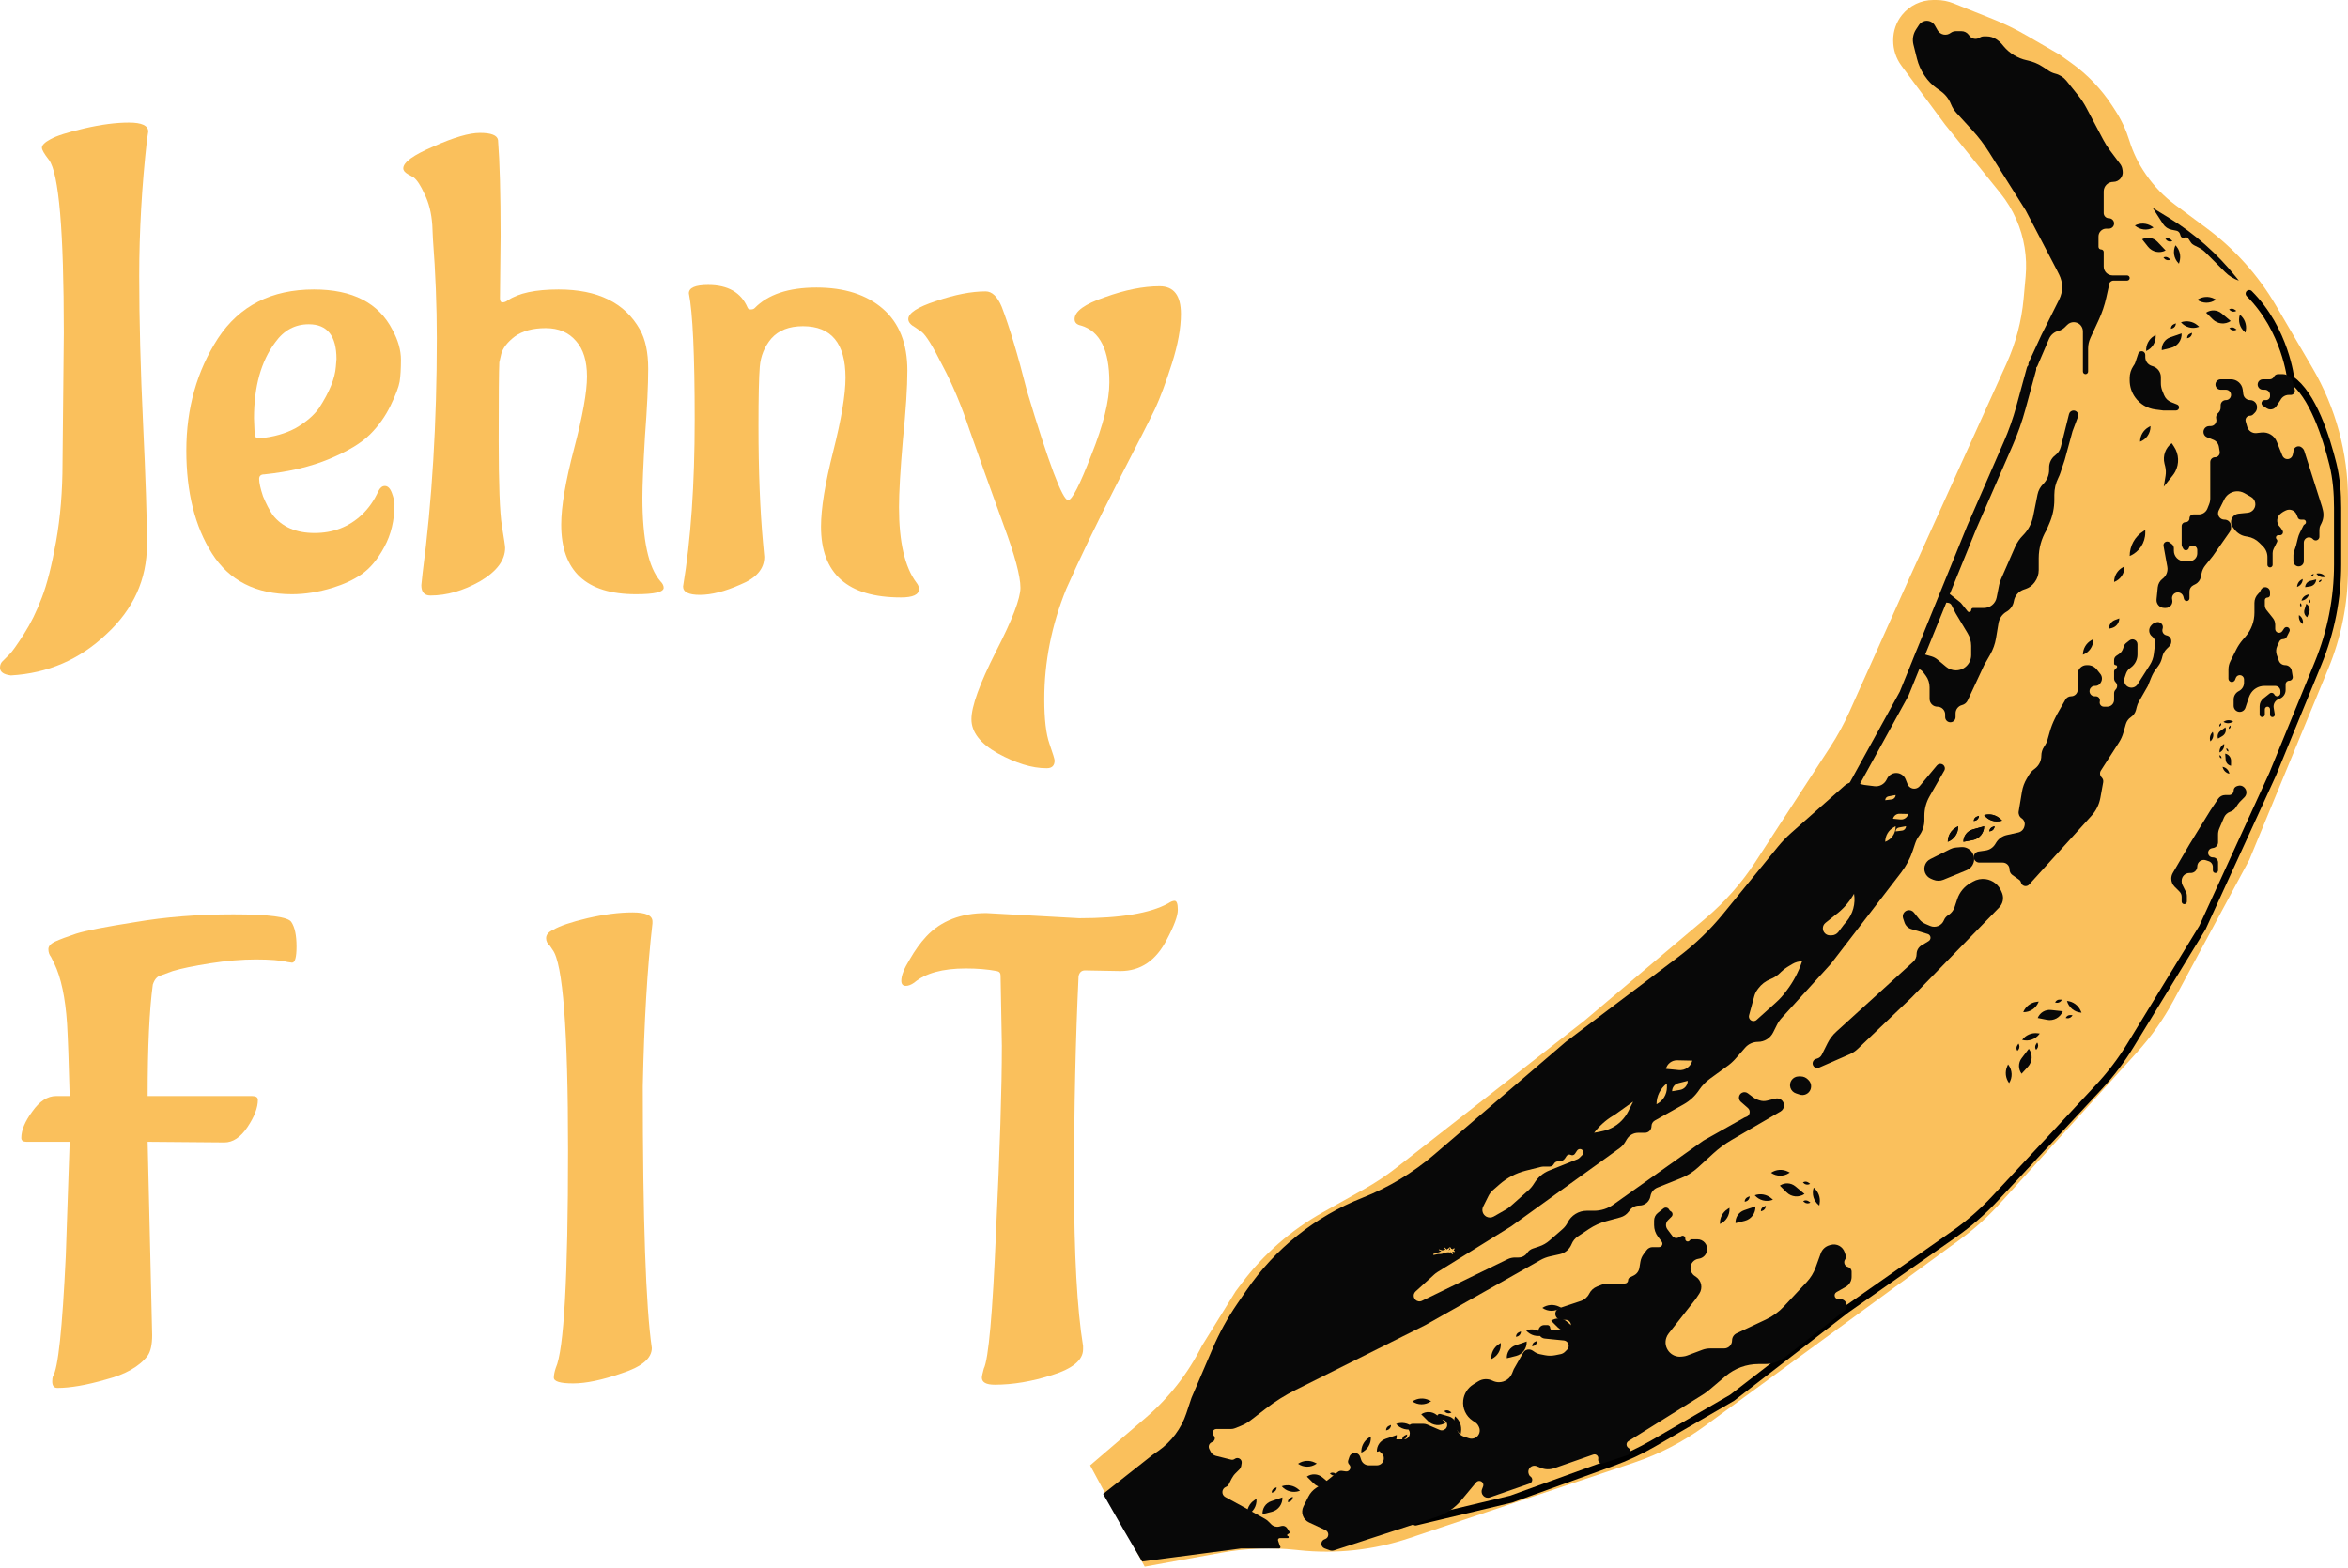 <svg width="491" height="328" viewBox="0 0 491 328" fill="none" xmlns="http://www.w3.org/2000/svg">
<path d="M13.074 96.803L13.343 69.577C13.343 48.282 12.31 36.241 10.243 33.456C9.255 32.198 8.761 31.344 8.761 30.895C8.761 30.356 9.345 29.772 10.513 29.143C11.771 28.424 14.152 27.66 17.656 26.852C21.16 26.043 24.26 25.639 26.956 25.639C29.652 25.639 30.999 26.268 30.999 27.526L30.73 29.278C29.652 38.982 29.113 48.462 29.113 57.716C29.113 66.971 29.382 77.304 29.921 88.716C30.46 100.127 30.73 108.529 30.73 113.92C30.73 121.198 27.899 127.443 22.239 132.654C16.668 137.956 10.019 140.831 2.291 141.28C0.764 141.1 0 140.561 0 139.663C0 139.034 0.225 138.54 0.674 138.18C1.033 137.821 1.483 137.371 2.022 136.832C2.561 136.293 3.549 134.901 4.987 132.654C6.425 130.408 7.682 127.847 8.761 124.972C9.839 122.186 10.827 118.278 11.726 113.246C12.624 108.214 13.074 102.733 13.074 96.803Z" fill="#FAC05C"/>
<path d="M53.113 87.503L53.248 90.872C53.248 91.411 53.607 91.681 54.326 91.681C57.201 91.411 59.717 90.693 61.874 89.525C64.03 88.266 65.647 86.874 66.726 85.346C68.882 82.022 70.05 79.146 70.23 76.72L70.365 75.103C70.365 70.251 68.433 67.825 64.569 67.825C61.694 67.825 59.358 69.083 57.561 71.599C54.596 75.552 53.113 80.854 53.113 87.503ZM82.495 105.429C82.495 108.843 81.776 111.853 80.338 114.459C78.991 116.975 77.418 118.862 75.621 120.12C73.914 121.288 71.892 122.231 69.556 122.95C66.591 123.849 63.761 124.298 61.065 124.298C53.517 124.298 47.946 121.467 44.352 115.807C40.758 110.146 38.961 102.958 38.961 94.242C38.961 85.436 41.162 77.619 45.565 70.79C50.058 63.961 56.752 60.547 65.647 60.547C73.734 60.547 79.215 63.377 82.091 69.038C83.259 71.194 83.843 73.261 83.843 75.238C83.843 77.125 83.753 78.652 83.573 79.82C83.394 80.899 82.764 82.561 81.686 84.807C80.608 87.053 79.17 89.075 77.373 90.872C75.576 92.669 72.746 94.377 68.882 95.994C65.019 97.611 60.481 98.69 55.269 99.229C54.55 99.229 54.191 99.543 54.191 100.172C54.191 100.981 54.461 102.194 55 103.811C55.629 105.339 56.303 106.642 57.022 107.72C58.998 110.236 61.919 111.494 65.782 111.494C69.646 111.494 72.926 110.236 75.621 107.72C77.059 106.372 78.227 104.71 79.126 102.733C79.485 102.014 79.934 101.655 80.473 101.655C81.102 101.655 81.596 102.149 81.956 103.137C82.315 104.126 82.495 104.889 82.495 105.429Z" fill="#FAC05C"/>
<path d="M104.684 49.36L104.549 62.434C104.549 62.973 104.729 63.242 105.089 63.242C105.448 63.242 105.807 63.108 106.167 62.838C108.413 61.31 111.962 60.547 116.814 60.547C124.991 60.547 130.652 63.332 133.797 68.903C134.965 70.97 135.549 73.71 135.549 77.125C135.549 80.539 135.324 85.257 134.875 91.277C134.516 97.297 134.336 101.565 134.336 104.081C134.336 112.886 135.594 118.727 138.11 121.602C138.559 122.051 138.784 122.501 138.784 122.95C138.784 123.849 136.852 124.298 132.988 124.298C122.565 124.298 117.354 119.446 117.354 109.742C117.354 105.968 118.252 100.666 120.049 93.838C121.846 87.009 122.745 81.977 122.745 78.742C122.745 75.507 121.981 73.036 120.453 71.329C118.926 69.532 116.814 68.634 114.119 68.634C111.423 68.634 109.267 69.218 107.649 70.386C106.122 71.554 105.178 72.767 104.819 74.025L104.415 75.777C104.325 77.484 104.28 82.92 104.28 92.085C104.28 101.25 104.505 107.226 104.954 110.011C105.403 112.707 105.628 114.234 105.628 114.594C105.628 117.199 103.876 119.536 100.371 121.602C96.867 123.579 93.408 124.567 89.993 124.567C88.735 124.567 88.106 123.849 88.106 122.411L88.376 119.85C90.353 104.755 91.341 88.401 91.341 70.79C91.341 63.961 91.071 57.042 90.532 50.034L90.397 47.069C90.218 44.553 89.679 42.396 88.78 40.599C87.972 38.802 87.208 37.634 86.489 37.095L85.276 36.421C84.647 36.062 84.332 35.657 84.332 35.208C84.332 33.95 86.444 32.423 90.667 30.625C94.89 28.739 98.125 27.795 100.371 27.795C102.707 27.795 103.965 28.289 104.145 29.278C104.505 33.86 104.684 40.554 104.684 49.36Z" fill="#FAC05C"/>
<path d="M142.842 122.68C144.459 112.976 145.268 101.34 145.268 87.772C145.268 74.204 144.863 65.399 144.055 61.355C144.055 60.187 145.403 59.603 148.098 59.603C152.231 59.603 154.972 61.176 156.32 64.321C156.41 64.59 156.634 64.725 156.994 64.725C157.353 64.725 157.623 64.635 157.802 64.455C160.588 61.58 164.901 60.142 170.741 60.142C176.582 60.142 181.209 61.625 184.624 64.59C188.038 67.555 189.745 71.868 189.745 77.529C189.745 80.944 189.431 85.796 188.802 92.085C188.263 98.375 187.993 103.047 187.993 106.102C187.993 113.381 189.206 118.637 191.632 121.872C191.992 122.321 192.171 122.77 192.171 123.22C192.171 124.388 190.913 124.972 188.397 124.972C177.256 124.972 171.685 120.03 171.685 110.146C171.685 106.372 172.538 101.116 174.246 94.377C175.953 87.638 176.806 82.516 176.806 79.012C176.806 71.823 173.841 68.229 167.911 68.229C165.036 68.229 162.834 69.083 161.307 70.79C159.869 72.497 159.06 74.474 158.881 76.72C158.701 78.877 158.611 83.01 158.611 89.12C158.611 98.465 158.926 106.597 159.555 113.515L159.824 116.481C159.824 118.996 158.162 120.928 154.837 122.276C151.602 123.714 148.772 124.433 146.346 124.433C144.01 124.433 142.842 123.849 142.842 122.68Z" fill="#FAC05C"/>
<path d="M220.531 159.071C220.531 160.149 219.992 160.688 218.914 160.688H218.779C215.814 160.688 212.444 159.655 208.67 157.589C204.986 155.522 203.144 153.141 203.144 150.445C203.144 147.75 204.852 143.032 208.266 136.293C211.68 129.644 213.388 125.196 213.388 122.95C213.388 120.524 212.22 116.166 209.883 109.876C206.918 101.7 204.537 95.05 202.74 89.929C201.033 84.807 199.146 80.314 197.079 76.451C195.102 72.497 193.665 70.161 192.766 69.442L191.418 68.499C190.43 67.96 189.936 67.376 189.936 66.747C189.936 65.489 191.868 64.231 195.731 62.973C199.685 61.625 203.144 60.951 206.109 60.951C207.457 60.951 208.58 62.029 209.479 64.186C211.096 68.409 212.848 74.249 214.735 81.707C219.318 96.982 222.193 104.62 223.361 104.62C224.17 104.62 225.787 101.475 228.213 95.185C230.729 88.895 231.987 83.819 231.987 79.955C231.987 73.216 230.01 69.263 226.057 68.094C225.158 67.915 224.709 67.466 224.709 66.747C224.709 65.129 226.821 63.602 231.044 62.164C235.267 60.637 239.086 59.873 242.5 59.873C245.465 59.873 246.948 61.805 246.948 65.668C246.948 68.634 246.319 72.093 245.061 76.046C243.803 80 242.635 83.145 241.557 85.481C240.478 87.727 237.783 93.029 233.47 101.385C229.247 109.652 225.742 116.93 222.957 123.22C219.902 130.767 218.374 138.45 218.374 146.267C218.374 150.4 218.734 153.5 219.453 155.567C220.172 157.633 220.531 158.802 220.531 159.071Z" fill="#FAC05C"/>
<path d="M13.756 262.691L14.565 238.835H5.535C4.816 238.835 4.456 238.565 4.456 238.026C4.456 236.409 5.22 234.567 6.748 232.5C8.275 230.344 9.938 229.265 11.735 229.265H14.565C14.385 222.257 14.206 217.225 14.026 214.17C13.666 208.689 12.768 204.466 11.33 201.501L10.656 200.153C10.297 199.704 10.117 199.165 10.117 198.536C10.117 197.907 10.611 197.368 11.6 196.918C12.588 196.469 14.026 195.93 15.913 195.301C17.89 194.672 22.023 193.863 28.312 192.875C34.602 191.797 41.431 191.257 48.799 191.257C56.257 191.257 60.3 191.797 60.929 192.875C61.648 193.953 62.008 195.66 62.008 197.996C62.008 200.243 61.693 201.366 61.064 201.366C60.974 201.366 60.66 201.321 60.121 201.231C58.683 200.872 56.482 200.692 53.516 200.692C50.551 200.692 47.361 200.962 43.947 201.501C40.533 202.04 37.927 202.579 36.13 203.118L33.569 204.062C32.85 204.241 32.311 204.87 31.952 205.949C31.233 211.25 30.873 219.022 30.873 229.265H52.708C53.516 229.265 53.921 229.535 53.921 230.074C53.921 231.692 53.202 233.578 51.764 235.735C50.327 237.891 48.709 238.97 46.912 238.97L30.873 238.835L31.817 279.269C31.817 281.246 31.502 282.683 30.873 283.582C29.166 285.828 26.246 287.491 22.113 288.569C18.069 289.737 14.7 290.321 12.004 290.321C11.285 290.321 10.926 289.872 10.926 288.973C10.926 288.524 10.971 288.164 11.061 287.895C12.139 286.367 13.037 277.966 13.756 262.691Z" fill="#FAC05C"/>
<path d="M134.415 227.244C134.415 255.098 135.044 273.339 136.302 281.965C136.302 284.121 134.235 285.873 130.102 287.221C125.969 288.659 122.554 289.377 119.859 289.377C117.163 289.377 115.815 288.973 115.815 288.164C115.815 287.625 115.95 286.951 116.22 286.143C117.927 282.369 118.781 267.184 118.781 240.587C118.781 215.428 117.702 201.456 115.546 198.67L115.007 197.862C114.468 197.412 114.198 196.873 114.198 196.244C114.198 195.526 114.692 194.941 115.681 194.492C117.028 193.684 119.41 192.875 122.824 192.066C126.328 191.257 129.473 190.853 132.259 190.853C135.044 190.853 136.437 191.482 136.437 192.74V193.144C135.359 202.489 134.685 213.856 134.415 227.244Z" fill="#FAC05C"/>
<path d="M206.269 190.988L225.677 192.066C234.303 192.066 240.503 191.033 244.277 188.966C244.816 188.607 245.265 188.427 245.625 188.427C246.074 188.427 246.298 189.056 246.298 190.314C246.298 191.572 245.535 193.639 244.007 196.514C241.761 200.917 238.526 203.118 234.303 203.118L226.89 202.983C226.171 202.983 225.722 203.388 225.542 204.196C224.913 217.405 224.599 231.692 224.599 247.056C224.599 262.332 225.228 273.833 226.486 281.56V282.234C226.486 284.48 224.329 286.278 220.016 287.625C215.793 288.973 211.795 289.647 208.021 289.647C206.224 289.647 205.325 289.153 205.325 288.164C205.325 287.895 205.46 287.266 205.73 286.278C206.718 284.301 207.572 274.731 208.29 257.569C209.099 240.407 209.503 227.468 209.503 218.753L209.234 204.062C209.234 203.522 208.964 203.208 208.425 203.118C206.538 202.759 204.382 202.579 201.956 202.579C197.104 202.579 193.51 203.567 191.173 205.544C190.544 205.993 189.96 206.218 189.421 206.218C188.792 206.218 188.478 205.859 188.478 205.14C188.478 204.062 189.062 202.579 190.23 200.692C191.308 198.805 192.476 197.188 193.734 195.84C196.789 192.605 200.967 190.988 206.269 190.988Z" fill="#FAC05C"/>
<path d="M382.714 156.264C384.251 153.901 385.603 151.423 386.756 148.851L399.154 121.193L419.579 76.067C421.528 71.762 422.741 67.161 423.169 62.455L423.588 57.843C423.959 53.767 423.293 49.663 421.652 45.913C420.787 43.936 419.663 42.083 418.308 40.403L406.762 26.087L397.618 13.742C396.498 12.229 395.893 10.397 395.893 8.515V8.371C395.893 6.47 396.54 4.626 397.727 3.142C399.316 1.156 401.721 0 404.264 0H404.897C406.129 0 407.35 0.235 408.495 0.693L416.702 3.976C419.13 4.947 421.485 6.092 423.748 7.403L430.675 11.413L433.104 13.148C436.526 15.592 439.457 18.66 441.741 22.191L442.363 23.152C443.623 25.099 444.608 27.211 445.29 29.427C446.049 31.895 447.184 34.232 448.654 36.356L448.805 36.575C450.475 38.986 452.528 41.109 454.883 42.858L461.44 47.729C467.318 52.096 472.253 57.605 475.949 63.927L483.571 76.964C488.436 85.286 491 94.753 491 104.393V119.107C491 126.226 489.601 133.275 486.884 139.854L470.348 179.888L454.467 209.382C452.381 213.255 449.833 216.861 446.878 220.12L418.089 251.873C415.617 254.6 412.874 257.068 409.902 259.241L356.488 298.292C351.988 301.581 347.009 304.159 341.726 305.935L294.696 321.74C287.25 324.242 279.351 325.1 271.542 324.256L271.109 324.209C265.921 323.649 260.68 323.838 255.546 324.771L239.374 327.712L227.961 306.516L239.601 296.539C244.473 292.363 248.461 287.256 251.33 281.517L258.395 270.104L259.664 268.412C264.203 262.36 269.955 257.323 276.553 253.622L285.209 248.766C287.619 247.414 289.923 245.88 292.1 244.177L331.22 213.583L356.629 192.117C360.682 188.693 364.212 184.694 367.106 180.246L382.714 156.264Z" fill="#FAC05C"/>
<path d="M386.222 166.845L398.179 145.106L412.31 110.324L419.973 92.743C421.022 90.337 421.895 87.857 422.586 85.325L424.809 77.172" stroke="#080808" stroke-width="2" stroke-linecap="round"/>
<path d="M470.348 61.412C477.957 69.021 479.044 79.347 479.044 79.347C483.625 82.446 486.489 91.572 487.86 97.137C488.592 100.11 488.826 103.168 488.826 106.23V118.098C488.826 125.166 487.448 132.167 484.767 138.707L475.24 161.954L460.566 194.018L445.492 218.686C443.59 221.798 441.379 224.711 438.894 227.38L417.194 250.688C414.594 253.479 411.709 255.99 408.584 258.177L386.111 273.908L362.198 292.386L345.737 301.916C342.949 303.531 340.022 304.894 336.992 305.99L316.003 313.582L296.016 318.345" stroke="black" stroke-width="1.5" stroke-linecap="round"/>
<path d="M401.293 5.215C401.654 4.673 402.263 4.348 402.914 4.348C403.613 4.348 404.259 4.722 404.606 5.33L405.177 6.329C405.73 7.297 407.007 7.561 407.899 6.892C408.219 6.652 408.61 6.522 409.011 6.522H410.171C410.762 6.522 411.319 6.8 411.674 7.273L411.85 7.508C412.35 8.174 413.283 8.334 413.976 7.872C414.233 7.7 414.536 7.608 414.846 7.608H415.458C416.167 7.608 416.86 7.818 417.449 8.211L417.647 8.343C417.997 8.577 418.312 8.86 418.582 9.183L418.986 9.668C420.222 11.152 421.915 12.183 423.8 12.602L424.053 12.659C425.197 12.913 426.284 13.377 427.259 14.027L428.412 14.796C428.831 15.074 429.294 15.279 429.782 15.401C430.714 15.634 431.544 16.167 432.144 16.917L434.618 20.009C435.249 20.798 435.804 21.645 436.277 22.537L439.838 29.265C440.251 30.043 440.723 30.788 441.251 31.493L443.379 34.329C443.602 34.627 443.75 34.973 443.811 35.34L443.875 35.721C444.077 36.936 443.14 38.043 441.908 38.043C440.807 38.043 439.914 38.935 439.914 40.037V44.564C439.914 45.165 440.401 45.651 441.001 45.651C441.601 45.651 442.088 46.138 442.088 46.738C442.088 47.339 441.601 47.825 441.001 47.825H440.457C439.557 47.825 438.827 48.555 438.827 49.456V51.629C438.827 51.93 439.07 52.173 439.371 52.173C439.671 52.173 439.914 52.416 439.914 52.716V55.752C439.914 56.244 440.109 56.716 440.457 57.064C440.805 57.412 441.277 57.608 441.77 57.608H444.805C445.105 57.608 445.349 57.851 445.349 58.151C445.349 58.451 445.105 58.694 444.805 58.694H441.98C441.439 58.694 441.001 59.133 441.001 59.674C441.001 59.745 440.993 59.817 440.978 59.886L440.451 62.255C440.094 63.862 439.566 65.427 438.876 66.921L437.145 70.671C436.821 71.374 436.653 72.138 436.653 72.912V77.716C436.653 78.016 436.41 78.259 436.11 78.259C435.81 78.259 435.566 78.016 435.566 77.716V69.311C435.566 68.25 434.706 67.39 433.645 67.39C433.135 67.39 432.646 67.592 432.286 67.953L431.786 68.453C431.415 68.824 430.949 69.088 430.44 69.215C429.561 69.435 428.835 70.053 428.478 70.885L426.038 76.58C425.884 76.939 425.53 77.172 425.139 77.172C424.425 77.172 423.951 76.433 424.251 75.784L426.871 70.107L430.611 62.627C431.01 61.828 431.219 60.947 431.219 60.053C431.219 59.16 431.01 58.279 430.611 57.479L430.132 56.521L423.61 44.021L415.93 31.823C414.893 30.176 413.709 28.625 412.394 27.191L409.152 23.654C408.65 23.106 408.251 22.472 407.975 21.782C407.538 20.689 406.797 19.745 405.839 19.061L404.966 18.437C403.998 17.745 403.163 16.884 402.504 15.894L402.377 15.704C401.683 14.662 401.173 13.509 400.869 12.295L400.127 9.329C399.854 8.233 400.055 7.073 400.681 6.133L401.293 5.215Z" fill="#080808"/>
<path d="M432.664 86.608C432.773 86.173 433.164 85.868 433.612 85.868C434.295 85.868 434.767 86.55 434.527 87.189L433.392 90.216L431.762 96.194L430.853 98.921C430.734 99.276 430.591 99.623 430.424 99.958C429.874 101.056 429.588 102.268 429.588 103.497V104.536C429.588 106.203 429.249 107.854 428.592 109.386L427.958 110.868C426.891 112.646 426.327 114.68 426.327 116.754V119.247C426.327 120.158 426.032 121.044 425.486 121.772L425.401 121.884C424.943 122.496 424.308 122.953 423.583 123.195L423.211 123.319C422.119 123.683 421.318 124.621 421.128 125.756C420.979 126.654 420.443 127.441 419.662 127.91L419.534 127.987C418.672 128.504 418.08 129.373 417.915 130.365L417.392 133.503C417.191 134.707 416.778 135.866 416.172 136.926L414.914 139.128L411.469 146.51C411.242 146.997 410.808 147.356 410.286 147.486C409.493 147.684 408.936 148.397 408.936 149.215V149.997C408.936 150.598 408.45 151.084 407.849 151.084C407.249 151.084 406.762 150.598 406.762 149.997V149.454C406.762 148.553 406.032 147.823 405.132 147.823C404.232 147.823 403.502 147.093 403.502 146.193V143.747C403.502 142.865 403.216 142.007 402.686 141.302L402.169 140.612C401.973 140.351 401.719 140.139 401.427 139.993L401.019 139.789C400.272 139.415 399.936 138.532 400.246 137.756C400.552 136.992 401.386 136.583 402.178 136.809L403.867 137.291C404.343 137.427 404.785 137.661 405.165 137.978L406.962 139.475C407.535 139.953 408.258 140.215 409.005 140.215C410.768 140.215 412.197 138.786 412.197 137.023V135.108C412.197 134.182 411.946 133.274 411.469 132.48L408.936 128.258L408.109 126.604C407.95 126.286 407.624 126.085 407.268 126.085C406.38 126.085 405.987 124.966 406.681 124.411L406.71 124.387C407.059 124.109 407.553 124.109 407.901 124.387L409.921 126.003C409.989 126.057 410.051 126.119 410.105 126.187L411.443 127.859C411.693 128.172 412.197 127.995 412.197 127.595C412.197 127.361 412.387 127.172 412.62 127.172H414.885C416.166 127.172 417.269 126.267 417.52 125.011L418.049 122.369C418.133 121.949 418.262 121.539 418.434 121.146L421.388 114.393C421.779 113.5 422.333 112.688 423.023 111.998C424.114 110.907 424.858 109.516 425.161 108.003L426.073 103.445C426.239 102.615 426.647 101.853 427.245 101.254L427.282 101.217C428.063 100.437 428.501 99.378 428.501 98.275V97.783C428.501 96.783 428.972 95.841 429.772 95.24C430.356 94.802 430.772 94.177 430.949 93.469L432.664 86.608Z" fill="#080808"/>
<path d="M385.745 164.325C386.623 163.549 387.884 163.384 388.932 163.908C389.223 164.053 389.536 164.148 389.859 164.188L391.98 164.453C393.022 164.584 394.033 164.043 394.503 163.103L394.625 162.86C395.053 162.004 396.001 161.54 396.939 161.728C397.643 161.869 398.228 162.355 398.494 163.021L398.896 164.025C399.059 164.435 399.395 164.751 399.814 164.891C400.399 165.086 401.044 164.902 401.439 164.428L405.028 160.122C405.523 159.528 406.483 159.748 406.67 160.498C406.729 160.735 406.695 160.985 406.574 161.196L403.491 166.592C402.786 167.826 402.415 169.223 402.415 170.644V171.539C402.415 172.725 402.03 173.879 401.318 174.828C400.965 175.3 400.689 175.825 400.503 176.384L399.984 177.94C399.435 179.589 398.613 181.135 397.552 182.513L382.85 201.627L372.577 212.927C372.181 213.362 371.847 213.85 371.584 214.376L370.788 215.969C370.186 217.171 368.957 217.931 367.613 217.931C366.589 217.931 365.616 218.373 364.942 219.143L362.951 221.418C362.451 221.99 361.888 222.504 361.273 222.951L357.574 225.641C356.678 226.293 355.905 227.098 355.291 228.02C354.472 229.247 353.376 230.264 352.09 230.987L346.05 234.385C345.618 234.628 345.35 235.085 345.35 235.581C345.35 236.338 344.736 236.952 343.979 236.952H342.574C341.599 236.952 340.696 237.464 340.194 238.3L339.807 238.945C339.52 239.423 339.139 239.838 338.687 240.163L316.003 256.517L300.545 266.112C300.344 266.237 300.154 266.38 299.979 266.539L296.017 270.141C295.291 270.801 295.625 272.006 296.587 272.199C296.843 272.25 297.109 272.216 297.344 272.102L315.268 263.396C315.752 263.161 316.282 263.039 316.82 263.039H317.526C318.272 263.039 318.969 262.666 319.383 262.045C319.658 261.632 320.063 261.323 320.534 261.166L321.863 260.723C322.659 260.458 323.393 260.037 324.024 259.485L326.754 257.097C327.191 256.714 327.55 256.25 327.81 255.73C328.568 254.214 330.117 253.256 331.812 253.256H333.347C334.792 253.256 336.201 252.807 337.378 251.97L356.22 238.583L364.787 233.764C364.872 233.716 364.963 233.679 365.058 233.656C365.916 233.441 366.179 232.351 365.514 231.769L364.034 230.475C363.417 229.935 363.545 228.942 364.278 228.575C364.669 228.38 365.136 228.422 365.486 228.684L366.637 229.548C366.937 229.773 367.27 229.947 367.625 230.066L367.932 230.168C368.446 230.34 368.999 230.361 369.525 230.229L371.247 229.799C372.172 229.568 373.067 230.267 373.067 231.22C373.067 231.741 372.791 232.222 372.341 232.485L362.078 238.471C360.713 239.268 359.437 240.208 358.271 241.276L355.089 244.194C354.04 245.155 352.826 245.919 351.504 246.447L346.576 248.418C345.815 248.723 345.268 249.402 345.134 250.21C344.945 251.341 343.967 252.169 342.821 252.169H342.756C341.995 252.169 341.277 252.528 340.82 253.138L340.579 253.459C340.149 254.032 339.54 254.446 338.849 254.634L335.857 255.45C334.586 255.797 333.379 256.346 332.282 257.077L329.948 258.633C329.361 259.025 328.906 259.585 328.644 260.241C328.216 261.311 327.286 262.101 326.161 262.352L324.145 262.799C323.431 262.958 322.745 263.222 322.108 263.581L298.069 277.169L270.905 290.751C268.73 291.838 266.664 293.133 264.736 294.616L261.54 297.074C260.896 297.57 260.187 297.974 259.433 298.275L258.225 298.759C257.979 298.857 257.716 298.908 257.451 298.908H254.37C253.649 298.908 253.288 299.779 253.798 300.288C254.188 300.678 254.081 301.336 253.588 301.583L253.328 301.713C252.825 301.965 252.621 302.576 252.873 303.079L253.162 303.657C253.379 304.092 253.776 304.41 254.247 304.528L257.43 305.324C257.697 305.391 257.98 305.333 258.2 305.168C258.86 304.673 259.786 305.236 259.651 306.05L259.544 306.689C259.504 306.93 259.389 307.153 259.216 307.326L258.366 308.176C258.026 308.516 257.742 308.91 257.527 309.34L256.964 310.467C256.836 310.723 256.618 310.923 256.353 311.029C255.435 311.396 255.359 312.666 256.227 313.14L260.026 315.212L264.517 317.707C264.783 317.854 265.026 318.038 265.24 318.252L265.842 318.854C266.28 319.292 266.915 319.468 267.516 319.317L267.992 319.198C268.43 319.089 268.888 319.266 269.138 319.641L269.62 320.363C269.72 320.514 269.666 320.718 269.504 320.798L269.277 320.912C269.095 321.003 269.131 321.272 269.33 321.312C269.582 321.362 269.545 321.733 269.288 321.733H267.616C267.358 321.733 267.175 321.986 267.257 322.232L267.613 323.299C267.627 323.341 267.651 323.38 267.683 323.412C267.866 323.595 267.736 323.907 267.478 323.907H259.482L238.831 326.625L235.026 320.103L230.679 312.494L241.004 304.342L242.215 303.495C244.958 301.575 247.011 298.823 248.07 295.647L249.157 292.386L253.582 282.059C254.976 278.807 256.684 275.698 258.682 272.778L260.638 269.92C266.615 261.185 275.068 254.438 284.91 250.546C290.384 248.383 295.458 245.323 299.927 241.493L327.416 217.931L350.989 200.14C354.464 197.517 357.611 194.487 360.362 191.115L371.786 177.111C372.639 176.066 373.575 175.091 374.586 174.197L385.745 164.325Z" fill="#080808"/>
<path d="M435.566 136.954C435.566 135.695 436.245 134.534 437.343 133.917L437.74 133.693V133.817C437.74 135.214 436.874 136.464 435.566 136.954Z" fill="#080808"/>
<path d="M407.306 176.084C407.306 174.825 407.985 173.664 409.082 173.047L409.48 172.823V172.947C409.48 174.343 408.613 175.593 407.306 176.084Z" fill="#080808"/>
<path d="M407.306 176.084C407.306 174.825 407.985 173.664 409.082 173.047L409.48 172.823V172.947C409.48 174.343 408.613 175.593 407.306 176.084Z" fill="#080808"/>
<path d="M459.479 62.714C460.517 62.001 461.858 61.904 462.988 62.459L463.397 62.661L463.295 62.731C462.144 63.521 460.623 63.514 459.479 62.714Z" fill="#080808"/>
<path d="M370.35 245.319C371.388 244.607 372.729 244.51 373.859 245.065L374.269 245.266L374.166 245.336C373.015 246.127 371.494 246.12 370.35 245.319Z" fill="#080808"/>
<path d="M322.525 273.579C323.563 272.867 324.904 272.77 326.034 273.325L326.443 273.527L326.341 273.597C325.19 274.387 323.669 274.38 322.525 273.579Z" fill="#080808"/>
<path d="M295.351 293.144C296.389 292.432 297.731 292.335 298.861 292.89L299.27 293.091L299.168 293.161C298.016 293.952 296.496 293.945 295.351 293.144Z" fill="#080808"/>
<path d="M271.439 306.188C272.477 305.475 273.818 305.378 274.948 305.933L275.357 306.135L275.255 306.205C274.104 306.995 272.583 306.988 271.439 306.188Z" fill="#080808"/>
<path d="M423.088 211.718C423.558 210.55 424.62 209.725 425.869 209.561L426.321 209.502L426.275 209.617C425.754 210.913 424.485 211.75 423.088 211.718Z" fill="#080808"/>
<path d="M462.225 155.068C462.004 154.452 462.132 153.766 462.56 153.272L462.715 153.093L462.737 153.153C462.982 153.836 462.778 154.599 462.225 155.068Z" fill="#080808"/>
<path d="M480.352 122.767C480.373 122.114 480.745 121.523 481.324 121.221L481.535 121.112L481.532 121.176C481.509 121.901 481.039 122.535 480.352 122.767Z" fill="#080808"/>
<path d="M448.796 73.429C448.724 72.172 449.336 70.974 450.396 70.295L450.78 70.049L450.787 70.173C450.867 71.567 450.074 72.865 448.796 73.429Z" fill="#080808"/>
<path d="M359.668 256.034C359.595 254.778 360.207 253.579 361.267 252.9L361.651 252.654L361.658 252.778C361.738 254.172 360.945 255.47 359.668 256.034Z" fill="#080808"/>
<path d="M311.842 284.295C311.77 283.038 312.382 281.84 313.442 281.161L313.826 280.915L313.833 281.038C313.913 282.433 313.12 283.73 311.842 284.295Z" fill="#080808"/>
<path d="M284.669 303.86C284.597 302.603 285.208 301.405 286.268 300.726L286.652 300.48L286.659 300.603C286.739 301.997 285.946 303.295 284.669 303.86Z" fill="#080808"/>
<path d="M260.756 316.903C260.684 315.646 261.295 314.448 262.356 313.769L262.74 313.523L262.747 313.647C262.827 315.041 262.034 316.338 260.756 316.903Z" fill="#080808"/>
<path d="M420.135 226.557C419.378 225.551 419.223 224.215 419.729 223.062L419.913 222.645L419.987 222.744C420.827 223.86 420.885 225.379 420.135 226.557Z" fill="#080808"/>
<path d="M466.198 161.845C465.558 161.715 465.037 161.25 464.835 160.628L464.762 160.403L464.825 160.416C465.536 160.559 466.083 161.129 466.198 161.845Z" fill="#080808"/>
<path d="M481.55 130.531C481.002 130.175 480.689 129.551 480.731 128.899L480.746 128.662L480.8 128.697C481.408 129.093 481.707 129.823 481.55 130.531Z" fill="#080808"/>
<path d="M446.436 47.168C447.55 46.582 448.894 46.644 449.95 47.328L450.333 47.576L450.224 47.633C448.987 48.283 447.478 48.097 446.436 47.168Z" fill="#080808"/>
<path d="M414.914 170.497C416.12 170.136 417.427 170.454 418.333 171.328L418.661 171.645L418.543 171.68C417.205 172.081 415.759 171.609 414.914 170.497Z" fill="#080808"/>
<path d="M414.914 170.497C416.12 170.136 417.427 170.454 418.333 171.328L418.661 171.645L418.543 171.68C417.205 172.081 415.759 171.609 414.914 170.497Z" fill="#080808"/>
<path d="M468.39 65.825C469.37 66.615 469.848 67.873 469.64 69.114L469.564 69.564L469.468 69.486C468.381 68.61 467.951 67.151 468.39 65.825Z" fill="#080808"/>
<path d="M379.262 248.431C380.242 249.221 380.719 250.478 380.511 251.72L380.435 252.17L380.339 252.092C379.252 251.215 378.823 249.756 379.262 248.431Z" fill="#080808"/>
<path d="M331.436 276.691C332.416 277.481 332.894 278.739 332.686 279.98L332.61 280.43L332.514 280.352C331.427 279.476 330.997 278.017 331.436 276.691Z" fill="#080808"/>
<path d="M304.263 296.256C305.243 297.046 305.721 298.303 305.512 299.545L305.437 299.995L305.34 299.917C304.253 299.04 303.824 297.581 304.263 296.256Z" fill="#080808"/>
<path d="M280.35 309.299C281.33 310.089 281.808 311.347 281.6 312.588L281.524 313.038L281.428 312.96C280.341 312.084 279.911 310.625 280.35 309.299Z" fill="#080808"/>
<path d="M432.231 209.369C433.484 209.483 434.579 210.265 435.093 211.414L435.28 211.831L435.157 211.819C433.766 211.692 432.6 210.716 432.231 209.369Z" fill="#080808"/>
<path d="M464.962 151.002C465.488 150.614 466.183 150.54 466.779 150.808L466.995 150.906L466.943 150.944C466.359 151.374 465.57 151.397 464.962 151.002Z" fill="#080808"/>
<path d="M484.393 119.996C485.025 119.829 485.698 120.015 486.154 120.484L486.319 120.654L486.257 120.671C485.555 120.856 484.813 120.587 484.393 119.996Z" fill="#080808"/>
<path d="M456.072 67.415C457.255 66.986 458.578 67.228 459.533 68.049L459.879 68.347L459.762 68.389C458.449 68.865 456.979 68.477 456.072 67.415Z" fill="#080808"/>
<path d="M366.943 250.021C368.127 249.591 369.45 249.834 370.404 250.655L370.75 250.952L370.633 250.994C369.321 251.471 367.85 251.083 366.943 250.021Z" fill="#080808"/>
<path d="M319.118 278.281C320.301 277.852 321.624 278.094 322.579 278.915L322.925 279.212L322.808 279.255C321.495 279.731 320.025 279.343 319.118 278.281Z" fill="#080808"/>
<path d="M291.945 297.846C293.128 297.417 294.451 297.659 295.405 298.48L295.751 298.777L295.635 298.82C294.322 299.296 292.851 298.908 291.945 297.846Z" fill="#080808"/>
<path d="M268.032 310.889C269.215 310.46 270.538 310.702 271.493 311.523L271.839 311.821L271.722 311.863C270.409 312.339 268.939 311.951 268.032 310.889Z" fill="#080808"/>
<path d="M422.858 217.519C423.605 216.506 424.841 215.975 426.09 216.129L426.543 216.185L426.47 216.285C425.641 217.409 424.202 217.901 422.858 217.519Z" fill="#080808"/>
<path d="M464.137 157.398C464.077 156.747 464.374 156.115 464.912 155.744L465.107 155.609L465.113 155.673C465.179 156.395 464.79 157.083 464.137 157.398Z" fill="#080808"/>
<path d="M481.271 125.638C481.455 125.011 481.964 124.532 482.6 124.385L482.831 124.332L482.813 124.394C482.609 125.089 481.994 125.585 481.271 125.638Z" fill="#080808"/>
<path d="M454.92 51.305C455.8 52.205 456.127 53.51 455.774 54.718L455.647 55.156L455.56 55.067C454.583 54.069 454.328 52.57 454.92 51.305Z" fill="#080808"/>
<path d="M410.567 176.084C410.567 174.878 411.368 173.82 412.529 173.494L414.914 172.823C414.914 174.241 413.904 175.458 412.511 175.719L410.567 176.084Z" fill="#080808"/>
<path d="M410.567 176.084C410.567 174.878 411.368 173.82 412.529 173.494L414.914 172.823C414.914 174.241 413.904 175.458 412.511 175.719L410.567 176.084Z" fill="#080808"/>
<path d="M461.324 65.402C462.318 64.72 463.644 64.782 464.569 65.554L466.473 67.141C465.304 67.944 463.729 67.8 462.724 66.799L461.324 65.402Z" fill="#080808"/>
<path d="M372.195 248.008C373.189 247.326 374.515 247.388 375.44 248.16L377.344 249.747C376.175 250.549 374.6 250.405 373.596 249.404L372.195 248.008Z" fill="#080808"/>
<path d="M324.37 276.268C325.364 275.586 326.69 275.648 327.615 276.42L329.519 278.007C328.349 278.81 326.775 278.666 325.77 277.664L324.37 276.268Z" fill="#080808"/>
<path d="M297.196 295.833C298.19 295.151 299.516 295.213 300.442 295.985L302.345 297.572C301.176 298.375 299.601 298.231 298.597 297.229L297.196 295.833Z" fill="#080808"/>
<path d="M273.284 308.876C274.277 308.194 275.604 308.256 276.529 309.028L278.433 310.615C277.263 311.418 275.689 311.274 274.684 310.273L273.284 308.876Z" fill="#080808"/>
<path d="M426.114 212.933C426.563 211.815 427.701 211.131 428.9 211.261L431.364 211.527C430.835 212.843 429.445 213.596 428.054 213.319L426.114 212.933Z" fill="#080808"/>
<path d="M463.818 154.495C463.607 153.906 463.813 153.249 464.322 152.886L465.371 152.139C465.619 152.832 465.339 153.604 464.704 153.976L463.818 154.495Z" fill="#080808"/>
<path d="M482.044 122.822C482.064 122.197 482.498 121.661 483.105 121.511L484.355 121.203C484.331 121.939 483.786 122.553 483.059 122.666L482.044 122.822Z" fill="#080808"/>
<path d="M452.052 73.242C451.983 72.039 452.722 70.936 453.862 70.544L456.205 69.737C456.287 71.153 455.348 72.426 453.972 72.767L452.052 73.242Z" fill="#080808"/>
<path d="M362.923 255.848C362.854 254.644 363.593 253.542 364.733 253.15L367.076 252.343C367.158 253.759 366.219 255.031 364.843 255.372L362.923 255.848Z" fill="#080808"/>
<path d="M315.098 284.108C315.028 282.905 315.768 281.802 316.908 281.41L319.251 280.603C319.333 282.019 318.394 283.292 317.017 283.633L315.098 284.108Z" fill="#080808"/>
<path d="M287.924 303.673C287.855 302.47 288.595 301.367 289.734 300.975L292.078 300.168C292.159 301.584 291.221 302.857 289.844 303.198L287.924 303.673Z" fill="#080808"/>
<path d="M264.012 316.716C263.942 315.513 264.682 314.41 265.822 314.018L268.165 313.211C268.246 314.627 267.308 315.9 265.931 316.241L264.012 316.716Z" fill="#080808"/>
<path d="M422.741 224.598C422.017 223.634 422.022 222.307 422.753 221.349L424.256 219.378C425.109 220.512 425.033 222.091 424.076 223.138L422.741 224.598Z" fill="#080808"/>
<path d="M466.534 160.185C465.92 160.061 465.464 159.545 465.417 158.921L465.321 157.637C466.043 157.783 466.558 158.422 466.548 159.159L466.534 160.185Z" fill="#080808"/>
<path d="M482.473 129.112C481.948 128.771 481.714 128.123 481.901 127.525L482.284 126.297C482.901 126.698 483.145 127.482 482.864 128.163L482.473 129.112Z" fill="#080808"/>
<path d="M447.952 50.054C449.019 49.494 450.329 49.711 451.157 50.587L452.861 52.387C451.606 53.046 450.059 52.718 449.179 51.606L447.952 50.054Z" fill="#080808"/>
<path d="M412.741 171.736C412.741 171.327 412.994 170.962 413.377 170.818L413.827 170.649C413.827 171.128 413.501 171.546 413.037 171.662L412.741 171.736Z" fill="#080808"/>
<path d="M412.741 171.736C412.741 171.327 412.994 170.962 413.377 170.818L413.827 170.649C413.827 171.128 413.501 171.546 413.037 171.662L412.741 171.736Z" fill="#080808"/>
<path d="M466.139 64.734C466.476 64.503 466.921 64.505 467.255 64.739L467.65 65.015C467.255 65.286 466.726 65.254 466.367 64.936L466.139 64.734Z" fill="#080808"/>
<path d="M377.01 247.34C377.347 247.108 377.792 247.11 378.127 247.345L378.521 247.621C378.126 247.892 377.597 247.859 377.238 247.542L377.01 247.34Z" fill="#080808"/>
<path d="M329.185 275.6C329.522 275.369 329.967 275.371 330.301 275.605L330.696 275.881C330.301 276.152 329.772 276.12 329.413 275.802L329.185 275.6Z" fill="#080808"/>
<path d="M302.011 295.165C302.348 294.934 302.793 294.936 303.128 295.17L303.522 295.446C303.127 295.717 302.599 295.684 302.24 295.367L302.011 295.165Z" fill="#080808"/>
<path d="M278.099 308.208C278.435 307.977 278.88 307.979 279.215 308.213L279.61 308.489C279.215 308.76 278.686 308.728 278.327 308.41L278.099 308.208Z" fill="#080808"/>
<path d="M429.752 209.709C429.904 209.329 430.275 209.084 430.684 209.094L431.165 209.105C430.987 209.55 430.529 209.816 430.054 209.75L429.752 209.709Z" fill="#080808"/>
<path d="M464.117 151.989C464.046 151.79 464.105 151.566 464.267 151.429L464.458 151.267C464.542 151.502 464.456 151.763 464.249 151.901L464.117 151.989Z" fill="#080808"/>
<path d="M483.245 120.602C483.251 120.39 483.389 120.205 483.59 120.137L483.827 120.056C483.819 120.305 483.643 120.516 483.399 120.569L483.245 120.602Z" fill="#080808"/>
<path d="M453.973 68.777C453.949 68.369 454.181 67.989 454.555 67.824L454.996 67.629C455.023 68.108 454.721 68.543 454.264 68.686L453.973 68.777Z" fill="#080808"/>
<path d="M364.844 251.382C364.82 250.974 365.053 250.595 365.426 250.43L365.867 250.235C365.894 250.713 365.593 251.149 365.135 251.292L364.844 251.382Z" fill="#080808"/>
<path d="M317.019 279.643C316.995 279.235 317.227 278.855 317.601 278.69L318.042 278.495C318.069 278.974 317.767 279.409 317.31 279.552L317.019 279.643Z" fill="#080808"/>
<path d="M289.845 299.208C289.822 298.8 290.054 298.42 290.428 298.255L290.868 298.06C290.896 298.539 290.594 298.974 290.137 299.117L289.845 299.208Z" fill="#080808"/>
<path d="M265.933 312.251C265.909 311.843 266.141 311.463 266.515 311.298L266.955 311.103C266.983 311.582 266.681 312.017 266.224 312.16L265.933 312.251Z" fill="#080808"/>
<path d="M421.866 219.816C421.62 219.49 421.603 219.045 421.822 218.7L422.081 218.294C422.369 218.677 422.359 219.207 422.058 219.579L421.866 219.816Z" fill="#080808"/>
<path d="M464.544 158.632C464.336 158.59 464.176 158.423 464.143 158.214L464.103 157.967C464.347 158.016 464.526 158.225 464.537 158.474L464.544 158.632Z" fill="#080808"/>
<path d="M481.195 126.935C481.017 126.82 480.93 126.606 480.976 126.399L481.03 126.155C481.238 126.29 481.328 126.55 481.247 126.785L481.195 126.935Z" fill="#080808"/>
<path d="M452.812 49.957C453.174 49.767 453.616 49.821 453.92 50.093L454.28 50.413C453.856 50.636 453.334 50.542 453.015 50.184L452.812 49.957Z" fill="#080808"/>
<path d="M416.001 173.91C416.001 173.501 416.255 173.135 416.637 172.992L417.088 172.823C417.088 173.302 416.762 173.72 416.297 173.836L416.001 173.91Z" fill="#080808"/>
<path d="M416.001 173.91C416.001 173.501 416.255 173.135 416.637 172.992L417.088 172.823C417.088 173.302 416.762 173.72 416.297 173.836L416.001 173.91Z" fill="#080808"/>
<path d="M466.192 68.653C466.528 68.421 466.973 68.424 467.308 68.658L467.703 68.934C467.308 69.205 466.779 69.172 466.42 68.855L466.192 68.653Z" fill="#080808"/>
<path d="M377.063 251.258C377.4 251.027 377.845 251.029 378.179 251.263L378.574 251.539C378.179 251.81 377.65 251.778 377.291 251.46L377.063 251.258Z" fill="#080808"/>
<path d="M329.237 279.519C329.574 279.287 330.019 279.289 330.354 279.524L330.749 279.8C330.354 280.071 329.825 280.038 329.466 279.721L329.237 279.519Z" fill="#080808"/>
<path d="M302.064 299.083C302.401 298.852 302.846 298.854 303.181 299.089L303.575 299.365C303.18 299.636 302.651 299.603 302.293 299.286L302.064 299.083Z" fill="#080808"/>
<path d="M278.151 312.127C278.488 311.895 278.933 311.897 279.268 312.132L279.663 312.408C279.268 312.679 278.739 312.646 278.38 312.329L278.151 312.127Z" fill="#080808"/>
<path d="M431.968 212.941C432.12 212.562 432.491 212.317 432.9 212.326L433.381 212.338C433.203 212.782 432.744 213.048 432.27 212.983L431.968 212.941Z" fill="#080808"/>
<path d="M466.093 152.479C466.021 152.28 466.08 152.056 466.242 151.919L466.433 151.757C466.517 151.992 466.431 152.253 466.224 152.391L466.093 152.479Z" fill="#080808"/>
<path d="M484.9 121.785C484.907 121.573 485.045 121.388 485.246 121.32L485.483 121.239C485.475 121.488 485.298 121.699 485.055 121.752L484.9 121.785Z" fill="#080808"/>
<path d="M457.353 70.76C457.33 70.353 457.562 69.973 457.935 69.808L458.376 69.613C458.403 70.091 458.102 70.527 457.644 70.67L457.353 70.76Z" fill="#080808"/>
<path d="M368.224 253.366C368.201 252.958 368.433 252.578 368.807 252.413L369.247 252.218C369.274 252.697 368.973 253.132 368.515 253.275L368.224 253.366Z" fill="#080808"/>
<path d="M320.399 281.626C320.375 281.218 320.608 280.839 320.981 280.673L321.422 280.479C321.449 280.957 321.148 281.393 320.69 281.535L320.399 281.626Z" fill="#080808"/>
<path d="M293.225 301.191C293.202 300.783 293.434 300.403 293.808 300.238L294.248 300.044C294.276 300.522 293.974 300.958 293.517 301.1L293.225 301.191Z" fill="#080808"/>
<path d="M269.313 314.234C269.289 313.826 269.521 313.447 269.895 313.282L270.336 313.087C270.363 313.565 270.062 314.001 269.604 314.143L269.313 314.234Z" fill="#080808"/>
<path d="M425.778 219.594C425.533 219.267 425.516 218.823 425.735 218.478L425.994 218.072C426.282 218.455 426.272 218.985 425.971 219.357L425.778 219.594Z" fill="#080808"/>
<path d="M465.986 157.196C465.778 157.154 465.618 156.987 465.584 156.778L465.545 156.531C465.788 156.58 465.967 156.789 465.979 157.038L465.986 157.196Z" fill="#080808"/>
<path d="M483.065 126.131C482.887 126.016 482.799 125.802 482.845 125.595L482.899 125.35C483.108 125.486 483.197 125.746 483.116 125.981L483.065 126.131Z" fill="#080808"/>
<path d="M452.404 53.855C452.766 53.664 453.208 53.719 453.513 53.991L453.872 54.311C453.448 54.534 452.926 54.44 452.607 54.082L452.404 53.855Z" fill="#080808"/>
<path d="M442.088 121.737C442.088 120.478 442.767 119.317 443.864 118.7L444.262 118.476V118.6C444.262 119.996 443.395 121.247 442.088 121.737Z" fill="#080808"/>
<path d="M447.523 92.39C447.523 91.131 448.202 89.97 449.299 89.352L449.696 89.129V89.253C449.696 90.649 448.83 91.899 447.523 92.39Z" fill="#080808"/>
<path d="M454.103 48.054C453.371 47.908 452.729 47.471 452.324 46.843L450.155 43.477L453.583 45.584C458.923 48.865 463.655 53.044 467.569 57.938L468.174 58.694C467.102 58.337 466.128 57.735 465.329 56.936L461.218 52.825C460.786 52.393 460.287 52.034 459.741 51.761L458.797 51.289C458.532 51.156 458.305 50.956 458.141 50.709L457.597 49.894C457.43 49.644 457.103 49.557 456.834 49.691C456.509 49.854 456.115 49.691 456 49.346L455.857 48.914C455.744 48.577 455.459 48.326 455.11 48.256L454.103 48.054Z" fill="#080808"/>
<path d="M445.349 116.302C445.349 114.189 446.437 112.225 448.229 111.105L448.609 110.868V111.411C448.609 113.55 447.323 115.479 445.349 116.302Z" fill="#080808"/>
<path d="M452.623 96.969C452.223 95.372 452.819 93.691 454.136 92.703L454.613 93.418C455.658 94.986 455.757 97.001 454.869 98.663C454.721 98.94 454.548 99.203 454.351 99.449L452.473 101.797L452.846 99.556C452.958 98.883 452.93 98.195 452.765 97.533L452.623 96.969Z" fill="#080808"/>
<path d="M441.001 131.519C441.001 130.702 441.508 129.971 442.273 129.684L443.175 129.345C443.175 130.304 442.523 131.139 441.593 131.371L441.001 131.519Z" fill="#080808"/>
<path d="M447.136 73.986C447.313 73.452 447.99 73.293 448.388 73.69C448.53 73.832 448.609 74.024 448.609 74.225V74.705C448.609 75.529 449.137 76.261 449.919 76.522L450.24 76.629C451.214 76.954 451.87 77.865 451.87 78.891V80.175C451.87 80.704 451.971 81.23 452.168 81.722L452.536 82.641C452.805 83.313 453.338 83.846 454.011 84.115L455.267 84.618C455.513 84.716 455.675 84.955 455.675 85.22C455.675 85.578 455.384 85.868 455.026 85.868H452.414L450.746 85.659C449.038 85.446 447.491 84.519 446.49 83.118C445.751 82.083 445.349 80.836 445.349 79.564V79.075C445.349 78.189 445.611 77.323 446.102 76.585L446.29 76.304C446.387 76.159 446.464 76.002 446.519 75.836L447.136 73.986Z" fill="#080808"/>
<path d="M374.41 227.556C374.017 226.377 374.894 225.159 376.137 225.159H376.54C377.1 225.159 377.638 225.381 378.034 225.777L378.194 225.938C378.711 226.454 378.87 227.229 378.598 227.908C378.239 228.806 377.242 229.268 376.325 228.962L375.562 228.708C375.018 228.526 374.591 228.1 374.41 227.556Z" fill="#080808"/>
<path d="M403.791 183.813C402.601 183.313 402.069 181.92 402.624 180.754C402.84 180.299 403.203 179.928 403.655 179.703L407.86 177.6C408.212 177.424 408.594 177.317 408.986 177.284L410.093 177.192C412.122 177.023 413.499 179.209 412.472 180.966C412.194 181.441 411.768 181.812 411.259 182.021L406.395 184.023C405.716 184.303 404.953 184.3 404.275 184.016L403.791 183.813Z" fill="#080808"/>
<path d="M403.611 193.677C404.743 194.162 406.052 193.62 406.51 192.476C406.674 192.065 406.96 191.713 407.329 191.467L407.537 191.328C408.092 190.958 408.507 190.414 408.718 189.782L409.293 188.056C409.763 186.646 410.737 185.458 412.028 184.721L412.585 184.402C413.39 183.942 414.326 183.764 415.244 183.895C416.721 184.106 417.973 185.09 418.527 186.475L418.719 186.953C419.053 187.955 418.8 189.059 418.064 189.815L399.697 208.692L388.452 219.426C387.982 219.875 387.436 220.238 386.84 220.499L380.399 223.317C379.761 223.596 379.046 223.128 379.046 222.432C379.046 222.016 379.312 221.646 379.706 221.515L380.081 221.39C380.462 221.263 380.777 220.99 380.956 220.631L382.174 218.195C382.621 217.302 383.229 216.499 383.968 215.828L400.079 201.181C400.528 200.773 400.784 200.194 400.784 199.586C400.784 198.829 401.182 198.128 401.831 197.738L403.297 196.859C403.43 196.778 403.539 196.661 403.609 196.522C403.836 196.066 403.598 195.515 403.11 195.368L399.679 194.339C399.009 194.138 398.479 193.623 398.258 192.96L397.968 192.091C397.728 191.372 398.151 190.6 398.887 190.416C399.381 190.293 399.901 190.469 400.219 190.866L401.363 192.296C401.697 192.713 402.128 193.041 402.619 193.252L403.611 193.677Z" fill="#080808"/>
<path d="M435.023 139.671C435.371 139.323 435.843 139.128 436.335 139.128H436.573C437.311 139.128 438.008 139.463 438.47 140.04L439.207 140.962C439.628 141.488 439.66 142.226 439.286 142.787L439.195 142.924C438.965 143.269 438.578 143.476 438.164 143.476H438.045C437.547 143.476 437.112 143.815 436.991 144.299L436.983 144.331C436.815 145.001 437.322 145.649 438.012 145.649H438.25C438.819 145.649 439.237 146.184 439.099 146.736C438.961 147.289 439.378 147.823 439.947 147.823H440.658C441.448 147.823 442.088 147.183 442.088 146.394V145.013C442.088 144.725 442.202 144.448 442.406 144.244C442.831 143.82 442.831 143.132 442.406 142.707C442.202 142.503 442.088 142.227 442.088 141.938V140.44C442.088 140.296 442.145 140.158 442.247 140.056L442.631 139.671C442.832 139.471 442.69 139.128 442.406 139.128C442.23 139.128 442.088 138.985 442.088 138.81V138.066C442.088 137.711 442.265 137.379 442.561 137.182L443.081 136.835C443.494 136.56 443.803 136.155 443.96 135.684L444.125 135.19C444.214 134.923 444.379 134.686 444.599 134.51L445.282 133.964C445.966 133.417 446.979 133.904 446.979 134.78V136.912C446.979 137.965 446.483 138.956 445.641 139.588L445.4 139.769C445.013 140.059 444.723 140.461 444.57 140.92L444.264 141.838C443.974 142.707 444.512 143.634 445.411 143.814C446.029 143.938 446.658 143.669 446.996 143.138L449.583 139.073C450.016 138.394 450.292 137.626 450.392 136.827L450.671 134.596C450.74 134.038 450.506 133.485 450.056 133.147C449.292 132.575 449.213 131.459 449.888 130.785L450.06 130.612C450.179 130.494 450.32 130.4 450.476 130.338L450.831 130.196C451.67 129.86 452.519 130.66 452.233 131.518C452.037 132.105 452.383 132.734 452.983 132.884L453.132 132.922C453.668 133.056 454.044 133.537 454.044 134.09V134.215C454.044 134.577 453.9 134.924 453.645 135.18L453.067 135.757C452.64 136.185 452.336 136.72 452.19 137.307L452.099 137.668C451.948 138.273 451.678 138.841 451.303 139.34L450.885 139.898C450.457 140.469 450.106 141.094 449.841 141.757L449.153 143.476L447.271 146.768C447.077 147.108 446.931 147.472 446.836 147.852L446.679 148.479C446.522 149.106 446.138 149.652 445.6 150.011C445.087 150.353 444.712 150.866 444.543 151.459L444.03 153.255C443.823 153.978 443.512 154.666 443.105 155.298L439.331 161.17C439.037 161.627 439.101 162.228 439.486 162.612C439.754 162.88 439.874 163.263 439.806 163.636L439.211 166.91C438.96 168.288 438.328 169.569 437.388 170.607L424.323 185.023C423.786 185.615 422.806 185.37 422.613 184.595C422.555 184.363 422.416 184.16 422.221 184.022L420.827 183.034C420.448 182.765 420.223 182.329 420.223 181.865C420.223 181.073 419.582 180.431 418.79 180.431H413.905C413.262 180.431 412.741 179.91 412.741 179.267C412.741 178.688 413.167 178.197 413.74 178.115L415.197 177.907C416.05 177.785 416.802 177.285 417.245 176.546L417.402 176.286C417.896 175.463 418.706 174.879 419.643 174.671L422.044 174.137C422.671 173.998 423.165 173.517 423.32 172.894L423.362 172.727C423.511 172.133 423.27 171.509 422.76 171.169C422.285 170.853 422.04 170.287 422.134 169.724L422.82 165.608C422.983 164.63 423.328 163.691 423.839 162.841L424.303 162.066C424.563 161.633 424.905 161.254 425.309 160.951L425.517 160.795C426.369 160.156 426.871 159.153 426.871 158.087C426.871 157.419 427.069 156.766 427.439 156.21L427.588 155.987C427.833 155.619 428.019 155.216 428.141 154.791L428.639 153.047C428.909 152.103 429.266 151.186 429.705 150.307L430.132 149.454L431.909 146.343C432.154 145.914 432.61 145.649 433.104 145.649C433.863 145.649 434.479 145.034 434.479 144.274V140.983C434.479 140.491 434.675 140.019 435.023 139.671Z" fill="#080808"/>
<path d="M328.503 277.169C328.503 276.569 328.016 276.082 327.416 276.082H326.505C325.808 276.082 325.242 275.516 325.242 274.819C325.242 274.275 325.59 273.792 326.106 273.62L330.562 272.135C331.331 271.878 331.968 271.326 332.33 270.601C332.666 269.931 333.235 269.407 333.931 269.128L334.835 268.767C335.319 268.573 335.836 268.473 336.358 268.473H339.787C340.158 268.473 340.459 268.173 340.459 267.802C340.459 267.547 340.603 267.315 340.831 267.201L341.651 266.791C342.268 266.482 342.7 265.897 342.814 265.217L343.03 263.917C343.126 263.34 343.36 262.794 343.711 262.326L344.345 261.481C344.636 261.093 345.092 260.865 345.577 260.865H346.917C347.446 260.865 347.79 260.308 347.553 259.835C347.534 259.797 347.511 259.761 347.486 259.727L346.695 258.672C346.175 257.979 345.894 257.135 345.894 256.269V255.317C345.894 254.701 346.174 254.119 346.654 253.735L347.864 252.767C348.248 252.46 348.819 252.585 349.039 253.026L349.049 253.046C349.118 253.182 349.229 253.293 349.365 253.362C349.796 253.577 349.89 254.152 349.549 254.493L348.811 255.23C348.367 255.674 348.257 256.352 348.538 256.914L348.551 256.94C348.591 257.02 348.638 257.097 348.692 257.169L349.745 258.573C350.033 258.956 350.553 259.079 350.981 258.865L351.616 258.547C351.984 258.363 352.416 258.63 352.416 259.041V259.179C352.416 259.684 353.071 259.882 353.351 259.462C353.446 259.32 353.605 259.234 353.776 259.234H354.956C356.197 259.234 357.15 260.333 356.974 261.561C356.849 262.441 356.168 263.138 355.291 263.284L355.145 263.308C354.197 263.466 353.502 264.286 353.502 265.247C353.502 265.905 353.831 266.518 354.378 266.883L354.639 267.057C355.812 267.839 356.129 269.424 355.347 270.597L354.589 271.734L348.934 278.933C348.72 279.204 348.555 279.51 348.446 279.838C347.758 281.902 349.427 283.989 351.592 283.773L351.993 283.733C352.273 283.705 352.549 283.64 352.813 283.541L355.982 282.353C356.499 282.159 357.046 282.06 357.598 282.06H360.536C361.454 282.06 362.198 281.316 362.198 280.398C362.198 279.754 362.57 279.168 363.153 278.894L369.288 276.006C370.708 275.338 371.987 274.406 373.057 273.259L377.807 268.17C378.624 267.294 379.257 266.263 379.666 265.137L380.749 262.158C381.045 261.346 381.711 260.724 382.542 260.487L382.836 260.403C384.059 260.053 385.341 260.729 385.743 261.936L385.952 262.562C386.052 262.863 386.006 263.195 385.83 263.459C385.44 264.045 385.743 264.849 386.426 265.02C386.879 265.133 387.198 265.54 387.198 266.008V267.083C387.198 267.943 386.737 268.737 385.99 269.163L384.031 270.283C383.673 270.487 383.538 270.936 383.722 271.305C383.854 271.568 384.123 271.734 384.417 271.734H384.795C386.116 271.734 386.691 273.404 385.65 274.217L373.28 283.881C372.086 284.814 370.614 285.321 369.098 285.321H367.75C365.218 285.321 362.768 286.219 360.834 287.854L357.424 290.74C356.984 291.112 356.518 291.452 356.029 291.758L340.525 301.448C339.998 301.778 340.005 302.548 340.538 302.868C341.148 303.234 341.047 304.146 340.373 304.371L335.241 306.082C334.66 306.275 334.087 305.769 334.207 305.169C334.328 304.564 333.745 304.057 333.162 304.261L325.009 307.114C324.108 307.429 323.124 307.408 322.237 307.053L321.322 306.687C321.046 306.577 320.74 306.568 320.457 306.662C319.798 306.882 319.442 307.594 319.662 308.253L319.717 308.419C319.776 308.595 319.891 308.746 320.045 308.848C320.617 309.23 320.506 310.101 319.857 310.327L311.553 313.215C310.514 313.577 309.524 312.563 309.91 311.532L310.136 310.93C310.345 310.372 309.933 309.777 309.338 309.777C309.084 309.777 308.844 309.889 308.682 310.084L305.573 313.815C304.221 315.438 302.438 316.646 300.43 317.301L278.97 324.299C278.668 324.397 278.342 324.39 278.045 324.278L276.975 323.877C276.065 323.536 276.109 322.234 277.04 321.955C277.933 321.687 278.022 320.458 277.177 320.064L273.732 318.456C272.476 317.869 271.95 316.362 272.571 315.122L273.598 313.067C273.964 312.336 274.514 311.712 275.194 311.259L277.417 309.777L279.756 307.906C279.997 307.713 280.308 307.628 280.614 307.672L281.415 307.786C282.223 307.902 282.713 306.921 282.136 306.344C281.908 306.116 281.829 305.78 281.931 305.474L282.179 304.728C282.263 304.478 282.427 304.263 282.647 304.117C283.297 303.683 284.182 303.987 284.429 304.728L284.64 305.358C284.87 306.05 285.517 306.516 286.246 306.516H287.924C288.724 306.516 289.373 305.867 289.373 305.067V304.984C289.373 304.58 289.183 304.2 288.86 303.957C288.097 303.385 288.203 302.21 289.056 301.784L290.045 301.289C290.318 301.153 290.619 301.082 290.924 301.082H293.556C294.248 301.082 294.808 300.521 294.808 299.83V299.724C294.808 299.546 294.755 299.372 294.656 299.224C294.256 298.624 294.686 297.821 295.407 297.821H297.638C297.922 297.821 298.203 297.878 298.464 297.99L301.065 299.105C301.539 299.308 302.096 299.154 302.405 298.742C302.901 298.08 302.53 297.115 301.715 296.979L300.986 296.858C300.616 296.796 300.412 296.395 300.58 296.06C300.699 295.82 300.973 295.7 301.23 295.774L302.987 296.276C303.936 296.547 304.59 297.414 304.59 298.401C304.59 299.353 305.199 300.198 306.102 300.498L307.176 300.856C307.608 301.001 308.08 300.967 308.488 300.763C309.337 300.339 309.681 299.306 309.256 298.457L309.166 298.277C309.017 297.978 308.792 297.723 308.514 297.538L307.947 297.16C306.553 296.231 305.794 294.594 305.979 292.928C306.131 291.559 306.902 290.33 308.069 289.6L309.118 288.945C310.019 288.382 311.159 288.334 312.109 288.809C312.523 289.015 312.983 289.125 313.445 289.125C314.662 289.125 315.756 288.384 316.208 287.255L316.547 286.408L318.514 282.965C318.649 282.729 318.85 282.539 319.093 282.417C319.535 282.196 320.061 282.229 320.472 282.503L321.023 282.871C321.297 283.053 321.604 283.18 321.926 283.245L323.074 283.474C323.788 283.617 324.523 283.617 325.236 283.474L326.347 283.252C326.69 283.184 327.004 283.015 327.251 282.768L327.702 282.318C328.144 281.875 328.144 281.158 327.702 280.716C327.517 280.531 327.274 280.415 327.014 280.389L323.022 279.99C322.404 279.928 321.898 279.47 321.776 278.86L321.731 278.633C321.579 277.876 322.159 277.169 322.931 277.169H323.612C323.912 277.169 324.155 277.412 324.155 277.712C324.155 278.013 324.399 278.256 324.699 278.256H327.416C328.016 278.256 328.503 277.769 328.503 277.169Z" fill="#080808"/>
<path d="M463.283 80.433C463.283 79.833 463.77 79.346 464.37 79.346H466.527C467.779 79.346 468.834 80.278 468.99 81.52L469.103 82.43C469.194 83.152 469.808 83.694 470.535 83.694C471.332 83.694 471.979 84.34 471.979 85.137V85.231C471.979 85.639 471.817 86.03 471.528 86.318L471.166 86.68C470.99 86.856 470.752 86.955 470.504 86.955C469.881 86.955 469.432 87.551 469.603 88.149L469.925 89.278C470.169 90.133 470.995 90.687 471.879 90.589L472.922 90.473C474.291 90.321 475.594 91.102 476.105 92.381L477.283 95.324C477.368 95.537 477.515 95.718 477.706 95.846C478.358 96.28 479.244 95.938 479.434 95.178L479.555 94.691C479.576 94.606 479.587 94.519 479.587 94.432C479.587 93.478 480.741 93 481.415 93.674L481.562 93.821C481.693 93.952 481.79 94.112 481.846 94.288L485.565 105.976L485.749 106.711C485.981 107.64 485.873 108.621 485.445 109.477L485.254 109.86C485.101 110.165 485.022 110.502 485.022 110.843V112.273C485.022 112.697 484.678 113.041 484.253 113.041C484.049 113.041 483.854 112.96 483.71 112.816L483.617 112.723C483.192 112.299 482.504 112.299 482.079 112.723C481.876 112.927 481.761 113.203 481.761 113.492V117.389C481.761 117.989 481.274 118.476 480.674 118.476C480.074 118.476 479.587 117.989 479.587 117.389V116.138C479.587 115.887 479.628 115.637 479.707 115.399L480.131 114.128L480.528 112.539C480.625 112.15 480.764 111.774 480.943 111.416L481.682 109.939C481.733 109.836 481.817 109.753 481.92 109.701C482.422 109.45 482.243 108.694 481.682 108.694H481.123C480.852 108.694 480.608 108.528 480.507 108.276L480.257 107.651C479.896 106.749 478.843 106.349 477.974 106.783L477.58 106.98C477.469 107.035 477.363 107.101 477.264 107.175L476.938 107.42C476.042 108.092 475.948 109.403 476.741 110.195L476.8 110.254C476.847 110.301 476.888 110.352 476.925 110.406L477.299 110.968C477.58 111.39 477.278 111.954 476.771 111.954H476.423C475.986 111.954 475.768 112.483 476.077 112.791C476.226 112.941 476.263 113.169 476.168 113.357L475.456 114.782C475.314 115.067 475.239 115.381 475.239 115.7V118.14C475.239 118.544 474.814 118.807 474.453 118.626C474.269 118.534 474.153 118.346 474.153 118.14V116.524C474.153 115.686 473.82 114.882 473.227 114.29L472.474 113.537C471.798 112.861 470.929 112.413 469.986 112.256L469.637 112.198C468.698 112.042 467.856 111.529 467.284 110.768L466.895 110.249C466.667 109.945 466.544 109.575 466.544 109.195C466.544 108.294 467.227 107.538 468.125 107.449L470.027 107.258C471.072 107.154 471.8 106.17 471.594 105.14C471.493 104.635 471.179 104.199 470.732 103.944L469.367 103.164C468.313 102.562 467.002 102.643 466.032 103.371C465.654 103.655 465.347 104.022 465.136 104.445L463.966 106.785C463.874 106.968 463.827 107.17 463.827 107.375C463.827 108.103 464.417 108.694 465.146 108.694H465.185C465.936 108.694 466.544 109.302 466.544 110.052V110.346C466.544 110.686 466.44 111.017 466.245 111.294L462.74 116.302L461.141 118.301C460.763 118.773 460.504 119.329 460.385 119.922L460.233 120.684C460.1 121.348 459.668 121.914 459.062 122.217L458.655 122.421C458.161 122.668 457.848 123.173 457.848 123.725V125.138C457.848 125.573 457.391 125.856 457.002 125.661C456.849 125.585 456.738 125.446 456.696 125.28L456.584 124.829C456.396 124.079 455.562 123.695 454.87 124.041C454.382 124.285 454.118 124.825 454.225 125.36L454.253 125.501C454.426 126.365 453.765 127.172 452.884 127.172H452.592C451.623 127.172 450.867 126.336 450.963 125.372L451.215 122.86C451.286 122.144 451.654 121.491 452.23 121.06C453.009 120.475 453.391 119.501 453.217 118.544L452.426 114.198C452.418 114.151 452.414 114.105 452.414 114.058C452.414 113.415 453.148 113.048 453.662 113.434L454.153 113.802C454.427 114.007 454.588 114.33 454.588 114.672V115.215C454.588 116.416 455.561 117.389 456.762 117.389H457.848C458.749 117.389 459.479 116.659 459.479 115.759V115.044C459.479 114.538 459.069 114.128 458.563 114.128H458.351C458.055 114.128 457.798 114.329 457.727 114.615C457.582 115.195 456.794 115.281 456.527 114.747L456.305 114.303C456.248 114.188 456.218 114.061 456.218 113.933V110.052C456.218 109.602 456.583 109.237 457.033 109.237C457.483 109.237 457.848 108.872 457.848 108.422C457.848 107.972 458.213 107.607 458.664 107.607H459.793C460.588 107.607 461.303 107.123 461.598 106.384L461.956 105.491C462.115 105.094 462.196 104.669 462.196 104.241V96.647C462.196 96.097 462.643 95.65 463.193 95.65C463.809 95.65 464.278 95.097 464.177 94.49L464.002 93.442C463.893 92.789 463.451 92.239 462.836 91.993L461.539 91.474C461.262 91.364 461.036 91.155 460.902 90.889C460.498 90.08 461.086 89.129 461.99 89.129H462.273C463.062 89.129 463.641 88.387 463.45 87.621C463.346 87.208 463.468 86.77 463.769 86.469L463.92 86.318C464.208 86.03 464.37 85.639 464.37 85.231V84.781C464.37 84.181 464.857 83.694 465.457 83.694C466.057 83.694 466.544 83.207 466.544 82.607C466.544 82.007 466.057 81.52 465.457 81.52H464.37C463.77 81.52 463.283 81.034 463.283 80.433Z" fill="#080808"/>
<path d="M472.222 80.919C471.86 80.197 472.386 79.346 473.194 79.346H474.632C475.004 79.346 475.345 79.136 475.511 78.803C475.678 78.47 476.018 78.259 476.391 78.259H477.346C478.344 78.259 479.213 78.938 479.455 79.906L479.867 81.553C480.001 82.088 479.596 82.607 479.044 82.607H478.629C477.884 82.607 477.203 83.028 476.87 83.694L475.995 85.007C475.856 85.215 475.665 85.383 475.442 85.495C474.981 85.726 474.431 85.692 474.002 85.406L473.208 84.876C473.115 84.814 473.039 84.728 472.989 84.628C472.774 84.199 473.086 83.694 473.566 83.694H473.866C474.324 83.694 474.696 83.322 474.696 82.864V82.607C474.696 82.007 474.209 81.52 473.609 81.52H473.194C472.782 81.52 472.406 81.288 472.222 80.919Z" fill="#080808"/>
<path d="M467.087 165.354C467.087 164.946 467.348 164.584 467.735 164.455L467.965 164.378C468.426 164.225 468.935 164.345 469.279 164.688L469.341 164.75C469.897 165.307 469.897 166.209 469.341 166.765L468.37 167.736C468.24 167.866 468.123 168.009 468.021 168.162L467.5 168.943C467.233 169.344 466.839 169.645 466.381 169.798C465.793 169.993 465.317 170.431 465.073 171.001L464.084 173.31C463.914 173.706 463.827 174.132 463.827 174.563V176.188C463.827 176.76 463.424 177.251 462.864 177.363L462.524 177.431C461.85 177.566 461.528 178.342 461.909 178.914C462.089 179.183 462.39 179.345 462.713 179.345H462.765C463.351 179.345 463.827 179.82 463.827 180.407V182.062C463.827 182.362 463.583 182.605 463.283 182.605C462.983 182.605 462.74 182.362 462.74 182.062V181.342C462.74 180.798 462.392 180.316 461.876 180.144L461.277 179.944C460.392 179.649 459.479 180.307 459.479 181.24C459.479 181.994 458.867 182.605 458.113 182.605H457.848C456.948 182.605 456.218 183.335 456.218 184.236V184.364C456.218 184.637 456.282 184.906 456.404 185.151L457.119 186.582C457.241 186.826 457.305 187.095 457.305 187.368V188.584C457.305 188.884 457.062 189.127 456.762 189.127C456.461 189.127 456.218 188.884 456.218 188.584V187.59C456.218 187.182 456.056 186.791 455.768 186.503L454.742 185.477C454.295 185.03 454.044 184.424 454.044 183.793C454.044 183.371 454.156 182.957 454.369 182.593L457.848 176.627L462.196 169.562L463.845 167.089C464.173 166.597 464.726 166.301 465.317 166.301H466.14C466.663 166.301 467.087 165.877 467.087 165.354Z" fill="#080808"/>
<path d="M472.343 124.089C472.462 123.971 472.56 123.834 472.635 123.685L472.787 123.381C472.958 123.039 473.307 122.824 473.688 122.824C474.245 122.824 474.696 123.275 474.696 123.831V124.454C474.696 124.754 474.453 124.998 474.153 124.998C473.852 124.998 473.609 125.241 473.609 125.541V126.607C473.609 126.972 473.733 127.327 473.962 127.612L475.291 129.274C475.61 129.672 475.783 130.166 475.783 130.676V131.562C475.783 131.869 475.956 132.149 476.231 132.287C476.596 132.469 477.04 132.351 477.266 132.011L477.641 131.45C477.821 131.179 478.175 131.085 478.466 131.231C478.785 131.39 478.915 131.778 478.755 132.097L478.195 133.216C478.049 133.509 477.75 133.693 477.423 133.693C477.086 133.693 476.78 133.89 476.639 134.196L476.204 135.145C475.934 135.734 475.904 136.405 476.121 137.016L476.539 138.196C476.738 138.755 477.266 139.128 477.858 139.128C478.542 139.128 479.126 139.622 479.239 140.297L479.442 141.518C479.518 141.974 479.167 142.389 478.705 142.389C478.292 142.389 477.957 142.723 477.957 143.136V144.333C477.957 145.128 477.473 145.843 476.735 146.138L476.484 146.239C475.757 146.529 475.331 147.287 475.46 148.058L475.686 149.417C475.737 149.721 475.503 149.997 475.194 149.997C474.919 149.997 474.696 149.774 474.696 149.499V148.367C474.696 148.067 474.453 147.823 474.153 147.823C473.852 147.823 473.609 148.067 473.609 148.367V149.454C473.609 149.754 473.366 149.997 473.066 149.997C472.765 149.997 472.522 149.754 472.522 149.454V147.71C472.522 147.095 472.802 146.513 473.282 146.128L474.607 145.069C474.932 144.808 475.415 144.914 475.602 145.287C475.713 145.509 475.944 145.649 476.192 145.649C476.563 145.649 476.87 145.349 476.87 144.978V144.563C476.87 143.962 476.383 143.476 475.783 143.476H473.511C472.239 143.476 471.076 144.194 470.507 145.332L470.46 145.425C470.386 145.575 470.322 145.729 470.269 145.887L469.549 148.046C469.377 148.562 468.895 148.91 468.351 148.91C467.653 148.91 467.087 148.345 467.087 147.647V146.321C467.087 145.576 467.508 144.896 468.174 144.563C468.841 144.229 469.261 143.549 469.261 142.804V142.114C469.261 141.939 469.209 141.767 469.112 141.621C468.715 141.026 467.812 141.119 467.547 141.784L467.375 142.213C467.22 142.6 466.768 142.772 466.395 142.586C466.153 142.465 466 142.218 466 141.948V140.029C466 139.436 466.138 138.852 466.404 138.322L467.615 135.899C467.986 135.156 468.448 134.461 468.989 133.83L469.6 133.117C470.784 131.735 471.435 129.975 471.435 128.156V126.102C471.435 125.395 471.716 124.717 472.216 124.217L472.343 124.089Z" fill="#080808"/>
<path d="M313.571 247.744C315.146 246.366 317.026 245.383 319.056 244.875L322.138 244.105C322.371 244.047 322.61 244.017 322.85 244.017H324.055C324.427 244.017 324.768 243.807 324.934 243.474C325.101 243.141 325.441 242.93 325.814 242.93H326.097C326.559 242.93 326.99 242.699 327.247 242.315L327.586 241.806C327.779 241.517 328.156 241.416 328.467 241.572C328.777 241.727 329.155 241.627 329.347 241.338L329.791 240.672C329.972 240.401 330.311 240.284 330.62 240.387C331.129 240.557 331.281 241.203 330.902 241.582L330.281 242.203C330.16 242.324 330.015 242.42 329.856 242.483L323.968 244.838C322.656 245.363 321.551 246.304 320.824 247.516C320.486 248.079 320.065 248.587 319.575 249.023L315.957 252.239C315.602 252.554 315.216 252.831 314.804 253.067L312.355 254.466C311.895 254.729 311.335 254.744 310.861 254.508C310.079 254.117 309.762 253.166 310.153 252.384L311.262 250.166C311.498 249.695 311.823 249.273 312.22 248.926L313.571 247.744Z" fill="#FAC05C"/>
<path d="M303.443 262.05C303.377 261.931 303.339 261.8 303.332 261.665L303.321 261.452C303.32 261.428 303.316 261.405 303.31 261.382L303.198 260.963C303.186 260.917 303.226 260.874 303.272 260.883C303.295 260.887 303.313 260.903 303.321 260.924L303.532 261.516C303.554 261.579 303.582 261.64 303.615 261.698L303.755 261.943C303.771 261.972 303.784 262.002 303.794 262.033L303.853 262.215C303.863 262.246 303.858 262.281 303.839 262.308C303.804 262.357 303.736 262.367 303.689 262.329L303.568 262.234C303.542 262.214 303.521 262.189 303.505 262.16L303.443 262.05Z" fill="#FAC05C"/>
<path d="M301.72 261.882C301.568 261.861 301.426 261.796 301.312 261.695L301.245 261.637C301.228 261.622 301.209 261.61 301.189 261.601L300.904 261.478C300.845 261.452 300.844 261.368 300.903 261.341C300.92 261.334 300.939 261.333 300.957 261.338L301.492 261.51C301.579 261.538 301.669 261.558 301.76 261.57L302.055 261.609C302.073 261.611 302.091 261.615 302.107 261.621L302.255 261.674C302.302 261.691 302.327 261.742 302.312 261.789C302.301 261.822 302.272 261.847 302.238 261.852L301.969 261.894C301.917 261.902 301.864 261.903 301.812 261.895L301.72 261.882Z" fill="#FAC05C"/>
<path d="M303.634 261.709C303.503 261.631 303.398 261.516 303.331 261.378L303.292 261.298C303.282 261.278 303.27 261.26 303.254 261.244L303.04 261.02C302.995 260.973 303.027 260.895 303.092 260.894C303.11 260.893 303.128 260.9 303.142 260.912L303.569 261.277C303.639 261.337 303.714 261.39 303.793 261.436L304.05 261.587C304.066 261.596 304.08 261.607 304.093 261.619L304.209 261.724C304.246 261.758 304.249 261.815 304.216 261.853C304.193 261.879 304.158 261.89 304.124 261.882L303.86 261.816C303.809 261.804 303.76 261.784 303.715 261.757L303.634 261.709Z" fill="#FAC05C"/>
<path d="M302.793 261.664C302.686 261.773 302.549 261.849 302.4 261.881L302.313 261.9C302.291 261.905 302.27 261.913 302.251 261.924L301.982 262.079C301.927 262.112 301.859 262.062 301.872 261.999C301.876 261.981 301.887 261.965 301.902 261.954L302.357 261.626C302.432 261.572 302.501 261.512 302.565 261.446L302.772 261.231C302.784 261.218 302.798 261.207 302.813 261.197L302.943 261.11C302.985 261.082 303.041 261.092 303.07 261.133C303.09 261.161 303.092 261.198 303.076 261.229L302.95 261.471C302.926 261.517 302.895 261.56 302.858 261.597L302.793 261.664Z" fill="#FAC05C"/>
<path d="M302.558 261.717C302.425 261.64 302.318 261.527 302.25 261.39L302.21 261.31C302.2 261.29 302.187 261.272 302.172 261.257L301.954 261.035C301.909 260.989 301.94 260.911 302.005 260.908C302.023 260.908 302.041 260.914 302.055 260.926L302.487 261.286C302.557 261.344 302.633 261.397 302.712 261.442L302.972 261.589C302.987 261.598 303.002 261.609 303.015 261.621L303.132 261.725C303.169 261.758 303.173 261.815 303.141 261.853C303.119 261.88 303.083 261.892 303.05 261.884L302.784 261.821C302.733 261.809 302.684 261.79 302.639 261.763L302.558 261.717Z" fill="#FAC05C"/>
<path d="M301.91 262.135C301.686 262.246 301.439 262.305 301.189 262.308L300.777 262.312C300.733 262.313 300.689 262.318 300.646 262.327L299.843 262.502C299.759 262.52 299.684 262.445 299.702 262.361C299.711 262.319 299.742 262.285 299.783 262.272L300.915 261.929C301.032 261.893 301.146 261.848 301.256 261.792L301.728 261.554C301.784 261.526 301.843 261.503 301.903 261.487L302.251 261.392C302.309 261.376 302.371 261.388 302.419 261.424C302.511 261.492 302.525 261.623 302.45 261.709L302.268 261.919C302.229 261.964 302.181 262.001 302.127 262.028L301.91 262.135Z" fill="#FAC05C"/>
<path d="M303.341 261.786C303.181 261.882 303 261.938 302.814 261.947L302.579 261.959C302.548 261.961 302.517 261.966 302.487 261.975L301.98 262.122C301.915 262.141 301.854 262.084 301.868 262.018C301.875 261.989 301.895 261.965 301.923 261.954L302.661 261.667C302.749 261.633 302.834 261.59 302.915 261.541L303.228 261.348C303.261 261.328 303.296 261.311 303.332 261.298L303.556 261.219C303.602 261.202 303.653 261.212 303.69 261.244C303.745 261.291 303.754 261.372 303.71 261.429L303.571 261.614C303.541 261.653 303.505 261.686 303.463 261.711L303.341 261.786Z" fill="#FAC05C"/>
<path d="M303.88 261.664C303.773 261.773 303.636 261.849 303.487 261.881L303.4 261.9C303.378 261.905 303.357 261.913 303.338 261.924L303.069 262.079C303.013 262.112 302.946 262.062 302.959 261.999C302.963 261.981 302.974 261.965 302.989 261.954L303.444 261.626C303.519 261.572 303.588 261.512 303.652 261.446L303.859 261.231C303.871 261.218 303.885 261.207 303.9 261.197L304.03 261.11C304.072 261.082 304.128 261.092 304.157 261.133C304.177 261.161 304.179 261.198 304.163 261.229L304.037 261.471C304.013 261.517 303.982 261.56 303.945 261.597L303.88 261.664Z" fill="#FAC05C"/>
<path d="M302.793 261.664C302.686 261.773 302.549 261.849 302.4 261.881L302.313 261.9C302.291 261.905 302.27 261.913 302.251 261.924L301.982 262.079C301.927 262.112 301.859 262.062 301.872 261.999C301.876 261.981 301.887 261.965 301.902 261.954L302.357 261.626C302.432 261.572 302.501 261.512 302.565 261.446L302.772 261.231C302.784 261.218 302.798 261.207 302.813 261.197L302.943 261.11C302.985 261.082 303.041 261.092 303.07 261.133C303.09 261.161 303.092 261.198 303.076 261.229L302.95 261.471C302.926 261.517 302.895 261.56 302.858 261.597L302.793 261.664Z" fill="#FAC05C"/>
<path d="M333.358 236.952C334.435 235.517 335.78 234.304 337.318 233.38L337.706 233.148L341.51 230.431L340.499 232.452C339.744 233.962 338.52 235.186 337.01 235.941C336.39 236.252 335.731 236.478 335.051 236.614L333.358 236.952Z" fill="#FAC05C"/>
<path d="M366.846 208.366C366.983 207.863 367.214 207.391 367.526 206.974L367.713 206.724C368.348 205.878 369.203 205.223 370.185 204.831L370.252 204.803C371.01 204.5 371.698 204.047 372.275 203.469L372.42 203.325C372.826 202.919 373.28 202.564 373.772 202.269L374.816 201.642C375.426 201.277 376.124 201.083 376.835 201.083L376.822 201.124C376.111 203.257 375.061 205.261 373.712 207.06L373.377 207.506C372.785 208.295 372.119 209.024 371.386 209.683L367.328 213.336C367.151 213.495 366.921 213.583 366.683 213.583C366.048 213.583 365.587 212.979 365.754 212.367L366.846 208.366Z" fill="#FAC05C"/>
<path d="M346.401 230.974C346.401 229.263 347.207 227.653 348.575 226.626V227.457C348.575 228.946 347.733 230.308 346.401 230.974Z" fill="#FAC05C"/>
<path d="M394.226 176.084C394.226 174.825 394.905 173.664 396.003 173.047L396.4 172.823V172.947C396.4 174.343 395.534 175.593 394.226 176.084Z" fill="#FAC05C"/>
<path d="M349.662 228.257C349.662 227.458 350.205 226.762 350.98 226.568L352.923 226.083C352.923 227.024 352.243 227.827 351.315 227.981L349.662 228.257Z" fill="#FAC05C"/>
<path d="M396.4 173.91C396.4 173.516 396.681 173.178 397.068 173.105L398.574 172.823C398.574 173.289 398.227 173.681 397.765 173.739L396.4 173.91Z" fill="#FAC05C"/>
<path d="M394.226 167.388C394.226 166.994 394.507 166.656 394.894 166.584L396.4 166.301C396.4 166.767 396.054 167.16 395.591 167.218L394.226 167.388Z" fill="#FAC05C"/>
<path d="M348.366 223.578C348.638 222.506 349.614 221.764 350.719 221.788L353.881 221.858C353.561 223.122 352.366 223.963 351.068 223.838L348.366 223.578Z" fill="#FAC05C"/>
<path d="M395.852 171.258C396.009 170.638 396.574 170.208 397.214 170.222L399.045 170.263C398.859 170.994 398.167 171.481 397.416 171.409L395.852 171.258Z" fill="#FAC05C"/>
<path d="M381.183 194.18C381.183 193.734 381.386 193.313 381.734 193.034L383.901 191.301C385.336 190.224 386.549 188.879 387.472 187.34L387.705 186.953C388.05 189.023 387.476 191.141 386.132 192.753L385.531 193.475L384.444 194.924C384.102 195.38 383.565 195.649 382.995 195.649H382.651C381.841 195.649 381.183 194.991 381.183 194.18Z" fill="#FAC05C"/>
</svg>
